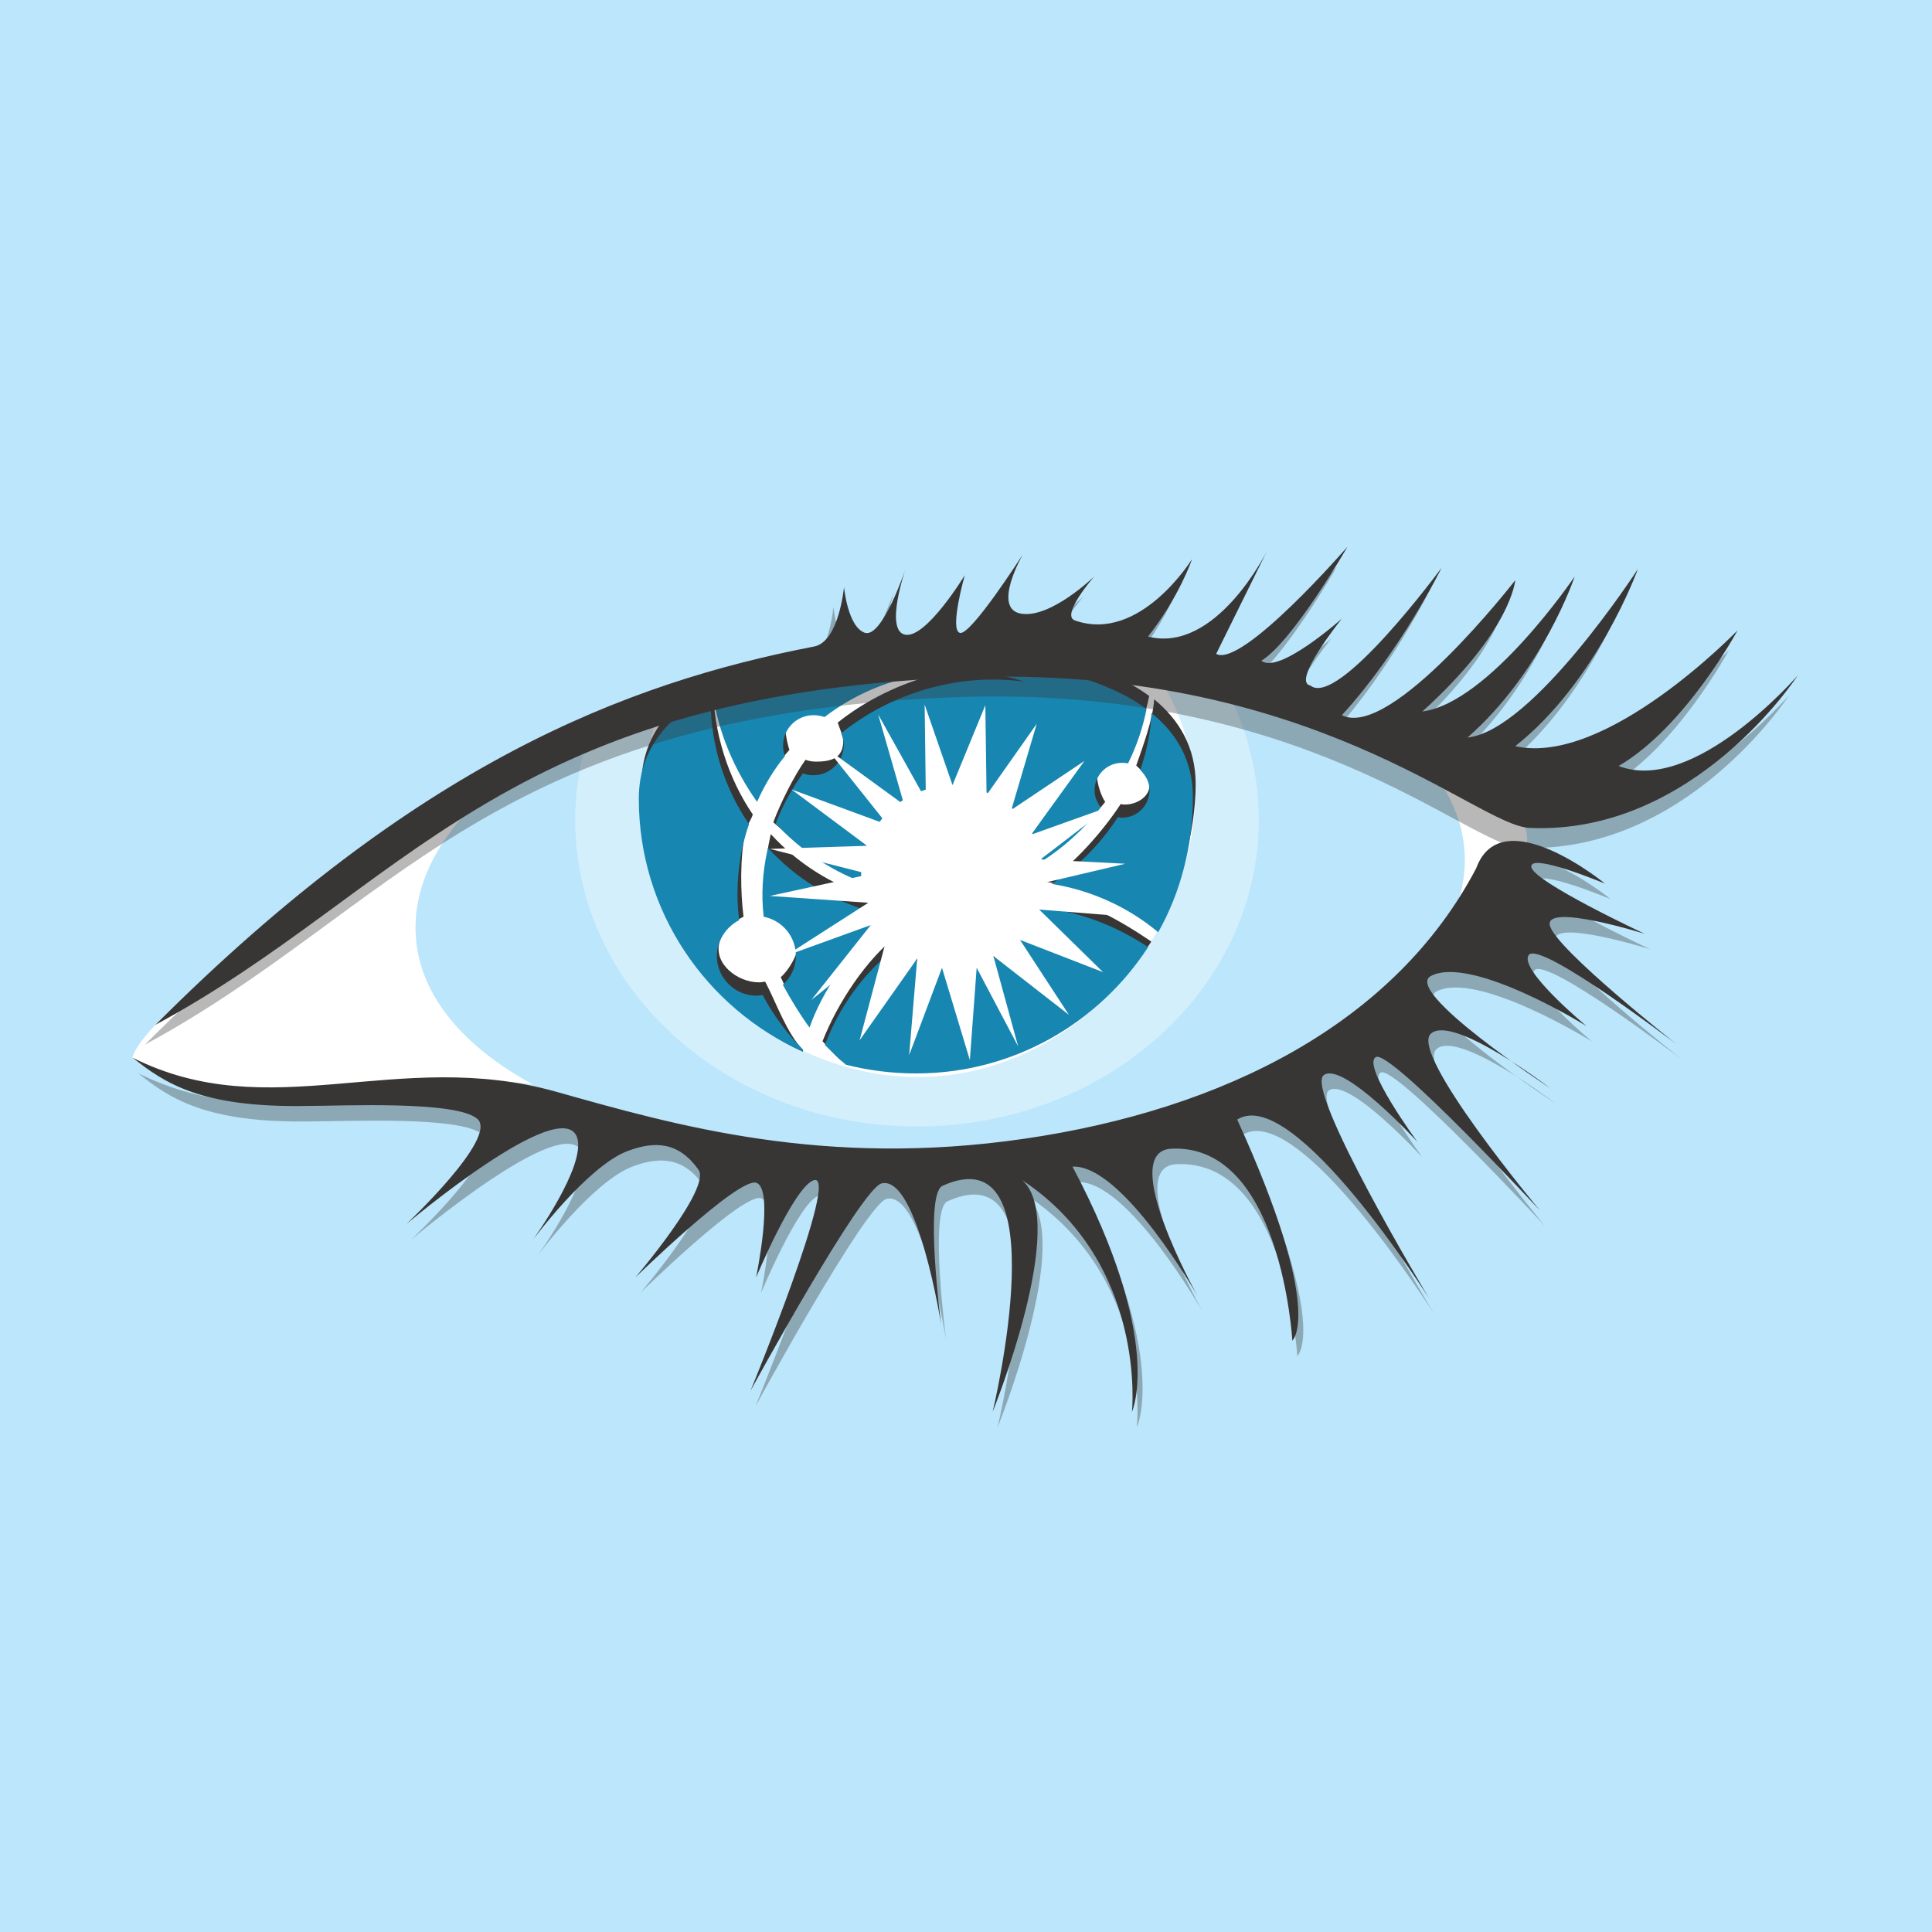<svg xmlns="http://www.w3.org/2000/svg" viewBox="0 0 312 312"><style>.st0{fill:#BCE6FB;} .st1{fill:#FFFFFF;} .st2{opacity:0.35;} .st3{fill:#383635;} .st4{fill:#1787B1;} .st5{opacity:0.35;fill:#383635;}</style><g id="Lashes"><path class="st0" d="M0 0h312v312H0z"/><path class="st1" d="M246.6 136c.9-10.3-30.5-30.7-93.3-30.7-41.5 0-83 27.9-104.7 42.1-26.8 17.5-27.2 23.4-27.2 23.4s11.2 11.2 45.7 4.5c25.3-4.9 55.6 12.8 81 12.8 33.1-.1 96.7-31 98.5-52.1z"/><g id="eyeb"><g id="g2836" transform="translate(210.878 690.483)"><path id="path2838" class="st0" d="M25.6-553.4c2 23.1-34.3 45-81.1 49s-86.3-11.4-88.2-34.5c-2-23.1 34.3-45 81.1-49 46.7-4 86.2 11.4 88.2 34.5"/></g></g><g id="eyeh" class="st2"><g id="g2860" transform="translate(141.384 715.923)"><path id="path2862" class="st1" d="M8.2-611.6c-17.8-.3-38.7 6.8-54.2 13.4-1.6 4.7-2.5 9.6-2.5 14.7 0 27.4 24.7 49.5 55.2 49.5s55.2-22.2 55.2-49.5c0-8.7-2.5-16.8-6.8-23.9-12.5-1.9-29.6-3.9-46.9-4.2"/></g></g><g id="irw"><g id="g2872" transform="translate(140.153 715.928)"><path id="path2874" class="st1" d="M7.9-611.6c-9.9-.6-26.9 4.5-41.1 9.7-2.2 5.1-3.4 10.7-3.4 16.5 0 24 21.7 43.4 44.7 43.4 22.8 0 43-19.5 44.7-43.4.5-7.8-2.1-15.1-5.9-21.5-14.6-2.6-30.2-4.2-39-4.7"/></g></g><g id="irk"><g id="g2884" transform="translate(119.882 697.495)"><path id="path2886" class="st3" d="M2.8-570.2c1.2-2.7 3-4 4.8-6.2-.2-.5-.6-2.3-.6-2.9 0-2.7 2.2-4.9 4.9-4.9.6 0 1.2.1 1.8.3 8.1-6.2 18.7-8.8 29.4-6.5 1 .2 1.9.5 2.9.8-10.6-1.5-22.5 2.3-30.6 8.8.2.6.9 2.3.9 2.9 0 2.7-1.7 3.4-4.4 3.4-.6 0-1.2-.1-1.7-.3-1.8 2.5-4.1 7.1-5.2 10.1 4.5 4 8.5 5.5 13.8 7.4 0-.3.2-.5.2-.7 0-8.1 7.2-14.7 15.3-14.7 7.3 0 13.3 5.3 14.5 12.2 3.6-2.3 7.2-4.1 9.8-7.5-.6-.8-1.3-2.9-1.3-4 0-2.4 2-4.4 4.4-4.4.3 0 .7 0 1 .1 1.4-2.8 2.4-5.8 3-8.8-12.7-9.4-37.3-8.1-37.3-8.1s-19.6-1-32.8 5.4c.9 6.4 3.5 12.5 7.2 17.6"/></g><g id="g2888" transform="translate(168.49 700.428)"><path id="path2890" class="st3" d="M15-576.8c.9.8 1.4 1.5 1.8 2.2 1.2 2.1-1.2 4.1-3.6 4.1-.2 0-.5 0-.7-.1-2.8 4.3-7.6 9.8-11.9 12.6 6.6 1.1 12.8 3.7 17.7 7.8 3.6-6.4 6.3-15.7 6.3-23.6 0-6-2.7-10.4-6.7-13.7-.2 3.3-1.9 7.8-2.9 10.7"/></g><g id="g2892" transform="translate(125.784 667.803)"><path id="path2894" class="st3" d="M4.3-503.4c2.2-6.1 7.6-10.7 12.7-14.9-.7-1-1.9-3.5-2.3-4.7-6.2-1.9-11.7-5.4-16-10.1 0 .1-.1.3-.1.4-.8 3.6-1 7.2-.6 10.7 3 .6 5.2 3.2 5.2 6.3 0 1.9-1.6 4.6-2.9 5.7 1.4 3.1 2.4 4.5 4 6.6"/></g><g id="g2896" transform="translate(125.476 663.74)"><path id="path2898" class="st3" d="M4.2-494.2c-2.6-2.6-4.4-7.8-6.1-11-.3 0-.6.1-1 .1-3.5 0-7.3-3-6.4-6.4.5-1.9 1.8-3.2 3.9-4.2-.5-3.9-.6-9.6.3-13.7.3-1.2.8-1.7 1.2-2.8-3.9-5.7-6.4-13.2-6.4-20.7v-.8c-6.6 3.3-11.6 8.5-11.6 16.8 0 18.2 10.5 36 26.1 43v-.3"/></g><g id="g2900" transform="translate(156.131 683.851)"><path id="path2902" class="st3" d="M11.9-539.5c-2 5.7-7.5 9.8-13.9 9.8-3.4 0-6.6-1.2-9.1-3.2-5.2 4-9.8 11.1-12.2 17.2 1.1 1.1 1.8 2.1 3 3.1 3.6.9 8.6 0 12.5 0 15.7 0 29.6-7 37.6-19.2-5.3-3.6-11.5-7.1-17.9-7.7"/></g></g><g id="irb"><g id="g2912" transform="translate(119.56 695.794)"><path id="path2914" class="st4" d="M2.7-566.3c1.2-2.7 2.7-5.2 4.5-7.4-.2-.5-.3-1.1-.3-1.7 0-2.7 2.2-4.9 4.9-4.9.6 0 1.2.1 1.8.3 8.1-6.2 18.7-8.8 29.4-6.5 1 .2 1.9.5 2.9.8-10.6-1.5-21.5 1.8-29.6 8.3.2.6.4 1.2.4 1.9 0 2.7-2.2 4.9-4.9 4.9-.6 0-1.2-.1-1.7-.3-1.8 2.5-3.3 5.2-4.4 8.1 3.8 4.1 8.6 7.4 13.8 9.4v-.8c0-8.1 6.6-14.7 14.7-14.7 7.3 0 13.3 5.3 14.5 12.2 3.6-2.3 6.9-5.3 9.5-8.7-.6-.8-1-1.7-1-2.8 0-2.4 2-4.4 4.4-4.4.3 0 .7 0 1 .1 1.4-2.8 2.4-5.8 3-8.8-12.7-9.4-37.3-8.1-37.3-8.1s-19.6-1-32.8 5.4c.9 6.4 3.5 12.5 7.2 17.7"/></g><g id="g2916" transform="translate(169.04 699.848)"><path id="path2918" class="st4" d="M15.1-575.5c.9.8 1.5 2 1.5 3.3 0 2.4-2 4.4-4.4 4.4-.2 0-.5 0-.7-.1-2.8 4.3-6.4 8-10.7 10.8 6.3 1 12.3 3.7 17.2 7.8 3.6-6.4 5.6-13.9 5.6-21.8 0-6-2.7-10.4-6.7-13.6-.1 3.2-.8 6.3-1.8 9.2"/></g><g id="g2920" transform="translate(126.325 666.64)"><path id="path2922" class="st4" d="M4.4-500.7c2.2-6.1 6-11.5 11.1-15.6-.7-1-1.4-2.1-1.8-3.3-6.2-1.9-11.7-5.4-16-10.1 0 .1-.1.3-.1.4-.8 3.6-1 7.2-.6 10.7 3 .6 5.2 3.2 5.2 6.3 0 1.9-.8 3.5-2.1 4.7 1.3 2.4 2.7 4.7 4.3 6.9"/></g><g id="g2924" transform="translate(125.462 663.798)"><path id="path2926" class="st4" d="M4.2-494.3c-2.6-2.6-4.8-5.6-6.5-8.8-.3 0-.6.1-1 .1-3.5 0-6.4-2.9-6.4-6.4 0-2.5 1.5-4.7 3.6-5.8-.5-3.9-.3-8 .6-12.1.3-1.2.6-2.3 1-3.4-3.9-5.7-6.2-12.6-6.2-20.1v-.8c-6.6 3.3-11.6 8.5-11.6 16.8 0 18.2 10.9 33.8 26.4 40.8.1-.2.1-.3.1-.3"/></g><g id="g2928" transform="translate(155.81 682.15)"><path id="path2930" class="st4" d="M11.8-535.6c-2 5.7-7.5 9.8-13.9 9.8-3.4 0-6.6-1.2-9.1-3.2-5.2 4-9.1 9.5-11.4 15.6 1.1 1.1 2.2 2.2 3.4 3.2 3.6.9 7.4 1.4 11.3 1.4 15.7 0 29.5-8.1 37.5-20.4-5.3-3.5-11.4-5.9-17.8-6.4"/></g></g><g id="strbrst"><g id="g2934"><g id="g2940"><g id="g2948"><g id="g2950"><g id="g2952" transform="translate(156.222 685.187)"><path id="path2954" class="st1" d="M11.9-542.5l13.6-3.2-13.7-.7 11.1-8.5-12.6 4.5 8.6-11.9-11.8 7.9 4.1-13.9-8.1 11.5-.2-14.5-5.3 12.9-4.5-13 .2 15.4-7.7-13.8 4.2 14.6-12.5-9.1 9.8 12.3-15.5-5.7 12.2 9.1-15.7.5 16.1 4.1-16.1 3.5 15.9 1.1-13.4 8.6 13.8-5-9.6 12.1 12.1-9.7-4.3 16.2 9.3-13.2-1.3 15.6 5.3-14.1L.4-514l1.1-14.9 6.7 12.7-4-14.6 12.2 9.5-7.9-12.1 13.4 5.2-10.3-10.1 13.8 1.1-13.5-5.3z"/></g></g></g></g></g></g><path class="st5" d="M23.4 168.7c42.2-42.2 75.9-55.2 106.4-61.1 4-.8 4.8-9.6 4.8-9.6s.6 6.5 3.4 7.4c2.8.8 6.5-10.2 6.5-10.2s-3.4 9.9 0 10.5c3.4.6 9.6-9.6 9.6-9.6s-2.5 8.8-.8 9.3c1.7.6 10.2-12.7 10.2-12.7s-5.1 8.8-.3 9.6c4.8.8 11.8-6 11.8-6s-5.5 6.3-3.1 7.1c10.5 3.7 18.9-9.9 18.9-9.9s-2 6-7.1 12.5c11 2.8 19.2-13.8 19.2-13.8l-8.2 16.6c4.2 2.3 21.2-17.3 21.2-17.3s-8.8 15.3-13.9 18.4c2.8 2.3 13-6.8 13-6.8s-8.2 10.2-5.1 10.8c4.5 3.7 21.2-19 21.2-19s-6.5 13.3-16.1 23.8c8 4 28-21.8 28-21.8s-.6 8.2-15 21.2c10.8-1.4 24.6-21.8 24.6-21.8s-5.1 15.3-17.3 26c10.6-1.1 27.5-27.2 27.5-27.2s-6.5 18.1-19.8 28.6c15 3.3 36.2-18.7 36.2-18.7s-8.4 15.6-19.2 21.9c12.2 4.7 28.9-14.6 28.9-14.6s-16.7 25.8-43.3 24.6c-8.7-.4-35.1-26.5-91.7-24.3-74.8 2.9-90.6 34.6-130.5 56.1m-1.1 4.6c22.3 11.2 42.7-1.7 68.4 5.5 19.5 5.5 43.3 12.3 75.6 7.6 32.3-4.7 59.9-18.7 73-43.7 4.1-11.2 20.8 2.5 20.8 2.5s-12.2-5.1-11.9-2.7c.3 2.4 18.3 10.8 18.3 10.8s-16.3-5.1-15.3-1.3 20.4 19.1 20.4 19.1-21.9-16.7-23.8-14.4c-1.8 2.3 9.3 11.5 9.3 11.5s-18.5-11.5-25.1-8.1c-4.7 2.4 19.2 18.1 19.2 18.1s-15.6-11.9-19.2-8.8c-3.7 3.1 17.5 28.6 17.5 28.6s-24.1-26-26.5-24.8c-2.4 1.3 6.7 13.7 6.7 13.7s-11.9-13-15.1-10.8c-3.3 2.3 17 36.1 17 36.1s-21.9-34.7-31-28.9c14.2 31.2 8.9 35.7 8.9 35.7s-1.8-31.8-19.5-31c-8.9.4 4.2 23.8 4.2 23.8s-12.1-21.3-20.2-20.9c14.9 28.1 9.6 39.6 9.6 39.6s2.5-24-17.7-37.4c7.6 6.8-4.8 37.4-4.8 37.4S172 185.4 153 194c-3 1.4-.2 22.5-.2 22.5s-3.8-24.2-9.6-22.9c-3.3.7-21.2 33.5-21.2 33.5s14.6-35.5 10.2-34c-3.2 1.1-9.3 15.7-9.3 15.7s3-14.4 0-15.3c-3-.9-19.5 15.3-19.5 15.3s12.3-14.4 10.2-17.4c-3.2-4.5-7-4.7-11.5-3-6.5 2.5-15.3 14.4-15.3 14.4s8.7-12 7.2-16.6c-2.5-7.2-27.6 14-27.6 14s14.9-14 11.5-17c-3.4-3-21.8-2.1-27.6-2.1-17 .3-22.9-3.7-28-7.8"/><path class="st3" d="M25.1 165.5c42.2-42.2 75.9-55.2 106.4-61.1 4-.8 4.8-9.6 4.8-9.6s.6 6.5 3.4 7.4c2.8.8 6.5-10.2 6.5-10.2s-3.4 9.9 0 10.5c3.4.6 9.6-9.6 9.6-9.6s-2.5 8.8-.8 9.3c1.7.6 10.2-12.7 10.2-12.7s-5.1 8.8-.3 9.6c4.8.8 11.8-6 11.8-6s-5.5 6.3-3.1 7.1c10.5 3.7 18.9-9.9 18.9-9.9s-2 6-7.1 12.5c11 2.8 19.2-13.8 19.2-13.8l-8.2 16.6c4.2 2.3 21.2-17.3 21.2-17.3s-8.8 15.3-13.9 18.4c2.8 2.3 13-6.8 13-6.8s-8.2 10.2-5.1 10.8c4.5 3.7 21.2-19 21.2-19s-6.5 13.3-16.1 23.8c8 4 28-21.8 28-21.8s-.6 8.2-15 21.2c10.8-1.4 24.6-21.8 24.6-21.8s-5.1 15.3-17.3 26c10.6-1.1 27.5-27.2 27.5-27.2s-6.5 18.1-19.8 28.6c14.7 3.3 35.9-18.7 35.9-18.7s-8.4 15.6-19.2 21.9c12.2 4.7 28.9-14.6 28.9-14.6s-16.7 25.8-43.3 24.6c-8.7-.4-35.1-26.5-91.7-24.3C80.9 112.3 65 144 25.1 165.5m-3.7 5.3c22.3 11.2 42.7-1.7 68.4 5.5 19.5 5.5 43.3 12.3 75.6 7.6 32.3-4.7 59.9-18.7 73-43.7 4.1-11.2 20.8 2.5 20.8 2.5s-12.2-5.1-11.9-2.7c.3 2.4 18.3 10.8 18.3 10.8s-16.3-5.1-15.3-1.3 20.4 19.1 20.4 19.1-21.9-16.7-23.8-14.4c-1.8 2.3 9.3 11.5 9.3 11.5s-18.5-11.5-25.1-8.1c-4.7 2.4 19.2 18.1 19.2 18.1s-15.6-11.9-19.2-8.8c-3.7 3.1 17.6 28.6 17.6 28.6s-24.1-26-26.5-24.8c-2.4 1.3 6.7 13.7 6.7 13.7s-11.9-13-15.1-10.8c-3.3 2.3 17 36.1 17 36.1s-21.9-34.7-31-28.9c14.2 31.2 8.9 35.7 8.9 35.7s-1.8-31.8-19.5-31c-8.9.4 4.2 23.8 4.2 23.8s-12.1-21.3-20.2-20.9c14.9 28.1 9.6 39.6 9.6 39.6s2.5-24-17.7-37.4c7.6 6.8-4.8 37.4-4.8 37.4s10.9-45.1-8.1-36.5c-3 1.4-.2 22.5-.2 22.5s-3.8-24.2-9.6-22.9c-3.3.7-21.2 33.5-21.2 33.5s14.6-35.5 10.2-34c-3.2 1.1-9.3 15.7-9.3 15.7s3-14.4 0-15.3c-3-.8-19.5 15.3-19.5 15.3s12.3-14.4 10.2-17.4c-3.2-4.5-7-4.7-11.5-3-6.5 2.5-15.3 14.4-15.3 14.4s8.7-12 7.2-16.6c-2.5-7.2-27.6 14-27.6 14s14.9-14 11.5-17c-3.4-3-21.8-2.1-27.6-2.1-17.1.3-22.9-3.7-28.1-7.8"/></g></svg>